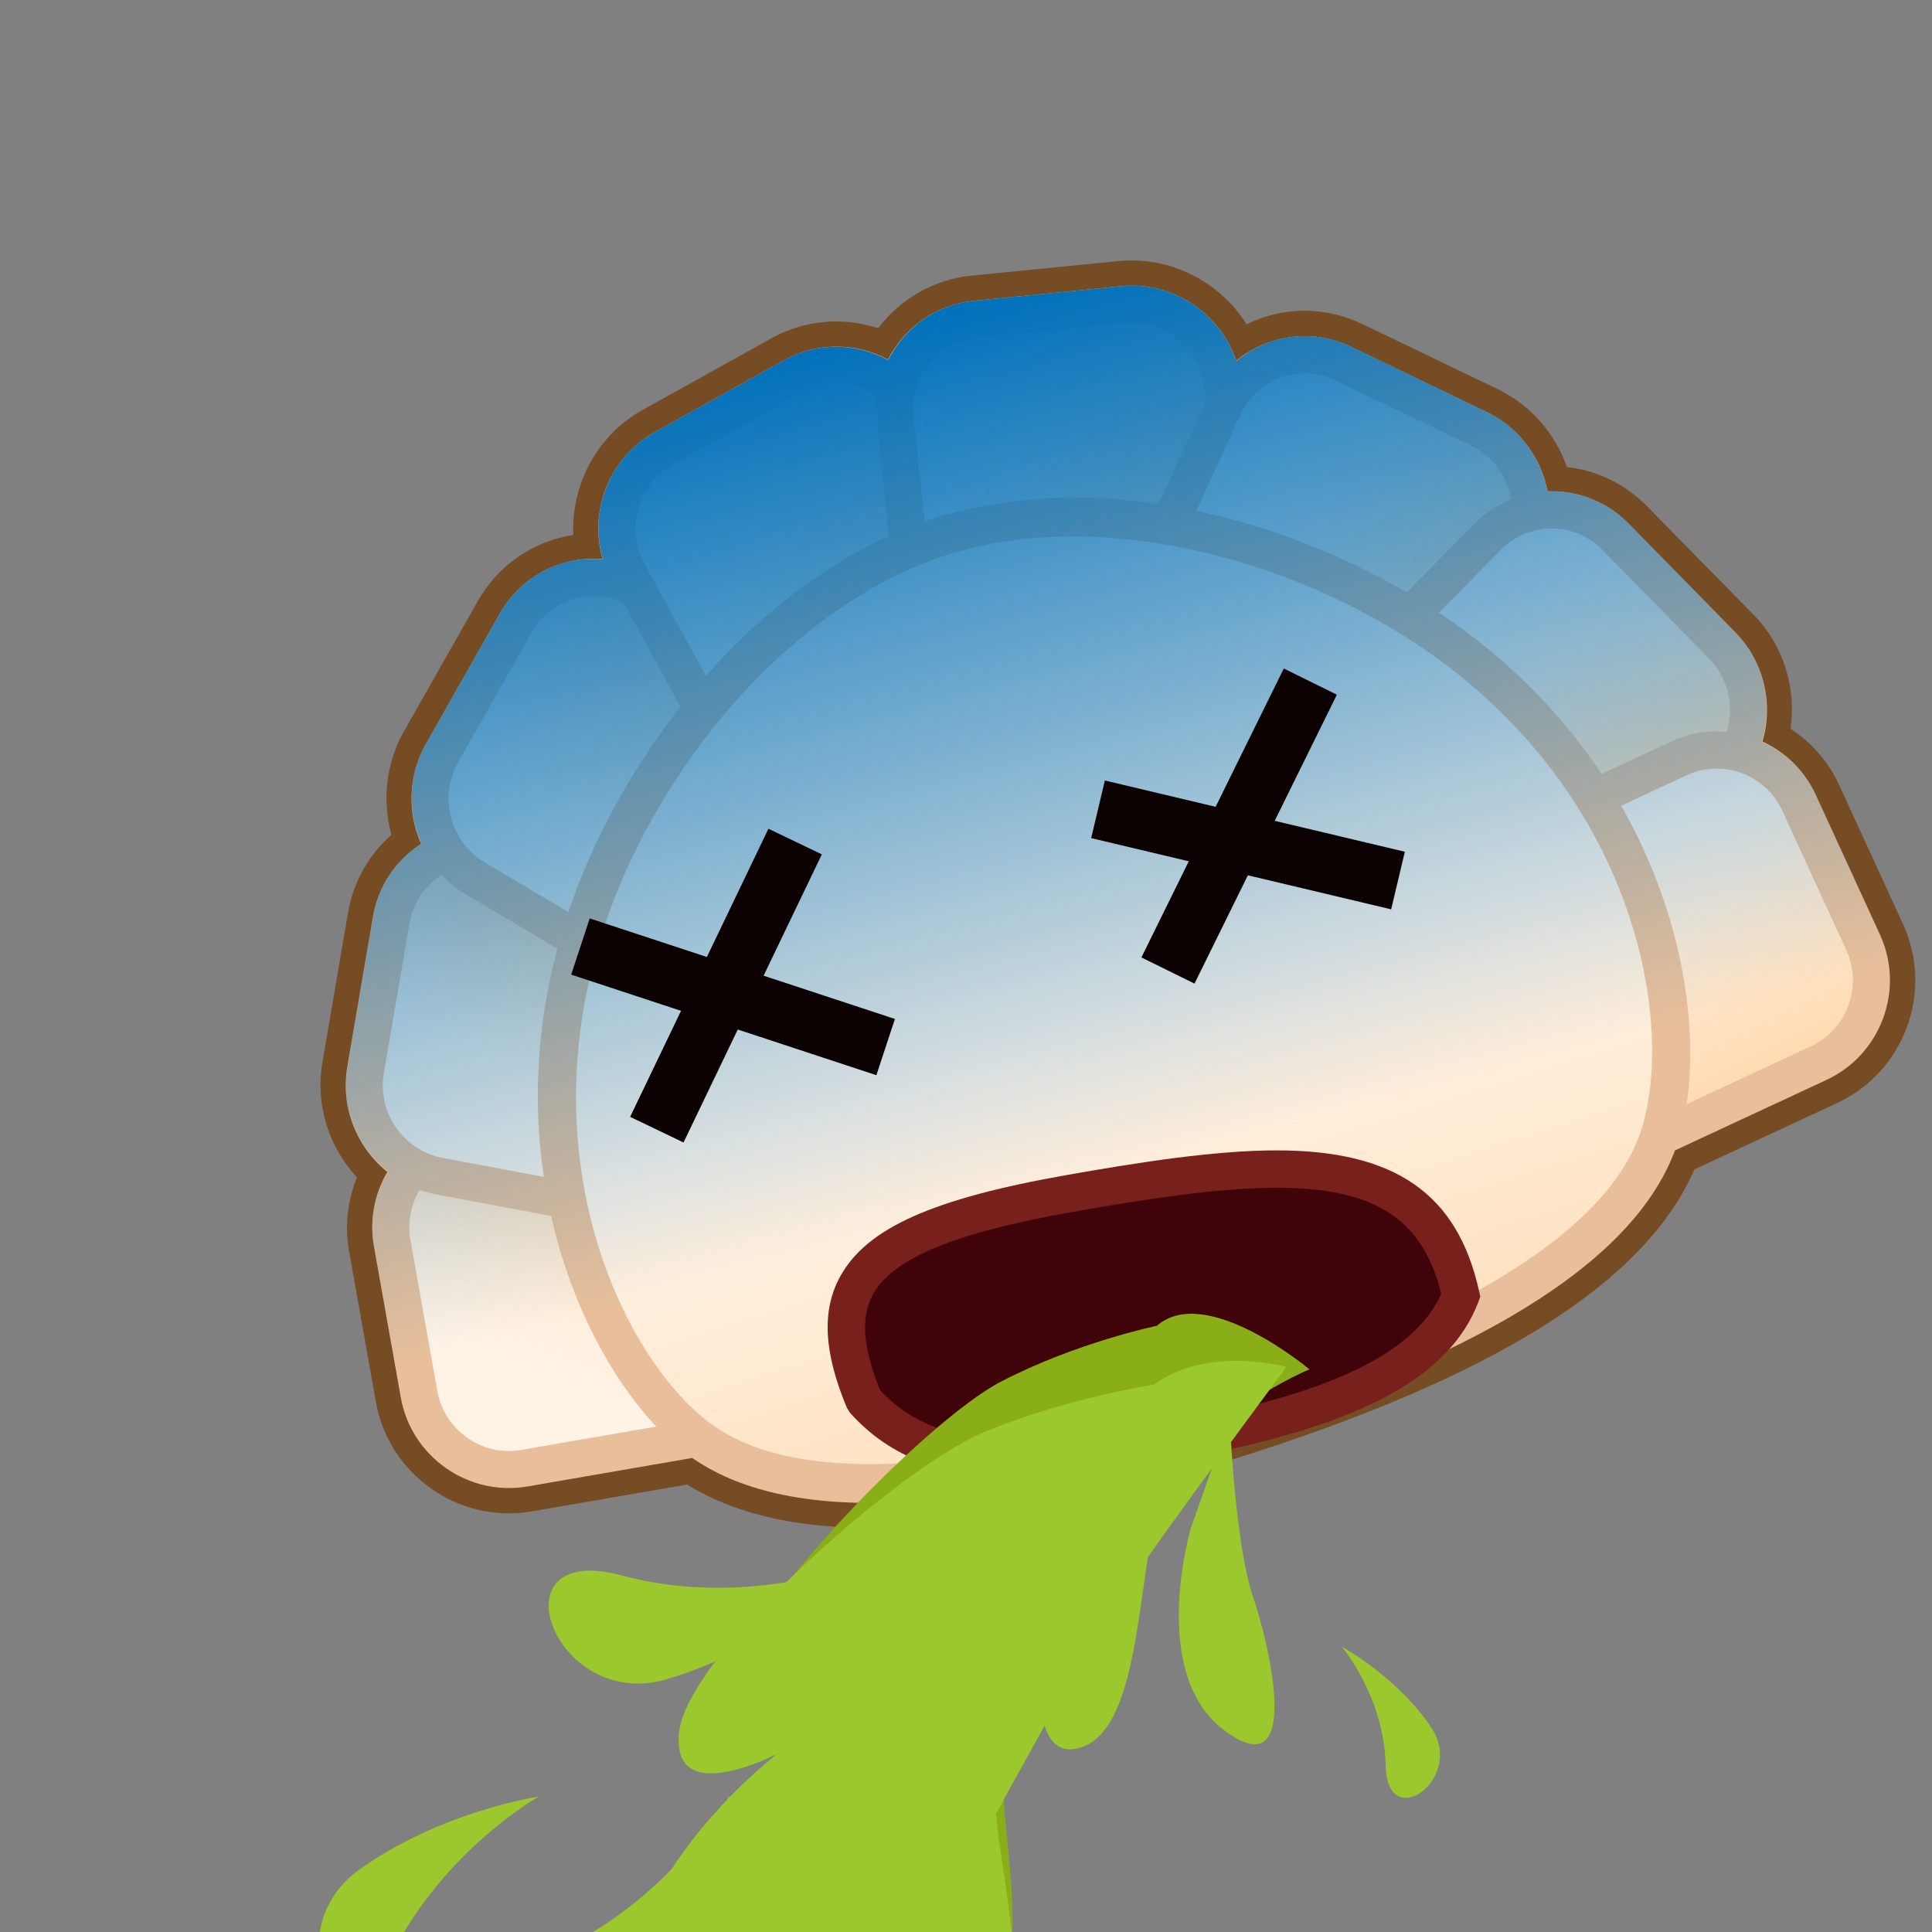 <?xml version="1.0" encoding="utf-8"?>
<!-- Generator: Adobe Illustrator 17.0.0, SVG Export Plug-In . SVG Version: 6.00 Build 0)  -->
<!DOCTYPE svg PUBLIC "-//W3C//DTD SVG 1.1//EN" "http://www.w3.org/Graphics/SVG/1.1/DTD/svg11.dtd">
<svg version="1.1" id="レイヤー_1" xmlns="http://www.w3.org/2000/svg" xmlns:xlink="http://www.w3.org/1999/xlink" x="0px"
	 y="0px" width="64px" height="64px" viewBox="0 0 64 64" style="enable-background:new 0 0 64 64;" xml:space="preserve">
<rect x="0" y="0" width="64" height="64" fill="#808080" stroke="none"/>
<g>
	<path style="fill:#754C24;" d="M40.82,48.349c-8.671,2.713-14.584,2.986-18.056,0.828
		l-5.143,0.889c-2.42,0.419-4.739-1.207-5.169-3.626l-0.891-5.01
		c-0.145-0.811-0.05-1.652,0.265-2.426c-0.949-1.024-1.383-2.429-1.147-3.806
		l0.852-4.975c0.171-1.001,0.684-1.907,1.436-2.569
		c-0.316-1.15-0.174-2.388,0.411-3.42l2.456-4.332
		c0.662-1.166,1.82-1.98,3.158-2.179c-0.076-1.67,0.792-3.306,2.29-4.14
		l4.276-2.379c1.084-0.603,2.373-0.718,3.534-0.33
		c0.733-0.981,1.86-1.621,3.092-1.743l4.87-0.483
		c1.707-0.169,3.353,0.68,4.242,2.096c1.214-0.605,2.628-0.591,3.836-0.009
		l4.486,2.158c1.07,0.515,1.891,1.452,2.287,2.576
		c0.996,0.114,1.934,0.567,2.646,1.292l3.538,3.602
		c0.978,0.997,1.422,2.398,1.227,3.78c0.699,0.457,1.256,1.095,1.6,1.844
		l2.124,4.624c1.025,2.232,0.046,4.891-2.18,5.926l-4.732,2.201
		C54.504,42.489,49.49,45.636,40.82,48.349z M18.851,19.471
		c-0.662,0.207-1.214,0.654-1.558,1.258l-2.456,4.332
		c-0.436,0.767-0.476,1.722-0.109,2.553l0.292,0.66l-0.609,0.387
		c-0.65,0.412-1.097,1.085-1.227,1.845l-0.852,4.975
		c-0.172,1,0.229,2.027,1.045,2.68l0.569,0.456l-0.372,0.627
		c-0.347,0.583-0.475,1.255-0.362,1.891l0.891,5.01
		c0.269,1.512,1.719,2.529,3.232,2.266l5.806-1.004l0.282,0.194
		c2.933,2.022,8.618,1.735,16.896-0.856c8.278-2.591,13.112-5.595,14.369-8.928
		l0.121-0.32l5.342-2.485c1.393-0.647,2.004-2.309,1.363-3.704l-2.124-4.624
		c-0.27-0.588-0.758-1.068-1.375-1.35l-0.662-0.303l0.207-0.698
		c0.297-1.001,0.041-2.073-0.67-2.797l-3.537-3.601
		c-0.541-0.55-1.292-0.848-2.061-0.816l-0.722,0.03l-0.137-0.709
		c-0.172-0.892-0.749-1.653-1.544-2.037l-4.486-2.158
		c-0.932-0.449-2.043-0.36-2.916,0.364l-0.945,0.783l-0.387-1.164
		c-0.412-1.235-1.646-2.04-2.936-1.912l-4.87,0.483
		c-0.927,0.093-1.747,0.656-2.18,1.508l-0.389,0.766l-0.756-0.408
		c-0.841-0.453-1.835-0.45-2.65,0.004l-4.276,2.379
		c-1.133,0.631-1.689,1.996-1.322,3.245l0.346,1.178l-1.223-0.105
		C19.528,19.334,19.175,19.37,18.851,19.471z"/>
	<g>
		<g>
			
				<linearGradient id="SVGID_1_" gradientUnits="userSpaceOnUse" x1="19.933" y1="44.35" x2="24.931" y2="37.552" gradientTransform="matrix(0.954 -0.299 0.299 0.954 -8.369 11.06)">
				<stop  offset="0" style="stop-color:#FFF3E6"/>
				<stop  offset="0.303" style="stop-color:#FFEDD9"/>
				<stop  offset="0.862" style="stop-color:#FFDDB7"/>
				<stop  offset="1" style="stop-color:#FFD9AD"/>
			</linearGradient>
			<path style="fill:url(#SVGID_1_);" d="M38.87,41.864c0.29,1.63-0.807,3.193-2.438,3.476
				l-19.059,3.295c-1.631,0.282-3.202-0.82-3.492-2.449l-0.891-5.009
				c-0.29-1.629,0.807-3.193,2.437-3.475l19.06-3.296
				c1.631-0.282,3.202,0.82,3.491,2.449L38.87,41.864z"/>
			<path style="fill:#E8BF9A;" d="M37.001,45.832c-0.15,0.047-0.305,0.085-0.464,0.112
				l-19.059,3.296c-1.966,0.341-3.851-0.981-4.201-2.946l-0.891-5.01
				c-0.345-1.937,0.948-3.846,2.937-4.187l19.06-3.296
				c1.967-0.34,3.851,0.982,4.201,2.947l0.891,5.009
				C39.792,43.539,38.728,45.291,37.001,45.832z M15.226,38.38
				c-1.139,0.357-1.841,1.513-1.631,2.689l0.891,5.01
				c0.232,1.302,1.48,2.178,2.783,1.951l19.059-3.296
				c1.313-0.228,2.165-1.485,1.939-2.762l-0.891-5.009
				c-0.232-1.302-1.48-2.178-2.783-1.952L15.532,38.307
				C15.427,38.325,15.325,38.349,15.226,38.38z"/>
		</g>
		<g>
			
				<linearGradient id="SVGID_2_" gradientUnits="userSpaceOnUse" x1="22.601" y1="35.506" x2="26.28" y2="31.214" gradientTransform="matrix(0.954 -0.299 0.299 0.954 -8.369 11.06)">
				<stop  offset="0" style="stop-color:#FFF3E6"/>
				<stop  offset="0.303" style="stop-color:#FFEDD9"/>
				<stop  offset="0.862" style="stop-color:#FFDDB7"/>
				<stop  offset="1" style="stop-color:#FFD9AD"/>
			</linearGradient>
			<path style="fill:url(#SVGID_2_);" d="M37.132,40.132c-0.28,1.631-1.838,2.717-3.465,2.412
				l-19.108-3.58c-1.627-0.305-2.728-1.889-2.449-3.52l0.852-4.975
				c0.28-1.631,1.839-2.716,3.466-2.412l19.107,3.578
				c1.627,0.305,2.729,1.889,2.45,3.52L37.132,40.132z"/>
			<path style="fill:#E8BF9A;" d="M35.279,43.046c-0.554,0.173-1.151,0.208-1.726,0.1
				l-19.108-3.579c-1.958-0.368-3.277-2.263-2.941-4.227l0.852-4.975
				c0.228-1.33,1.171-2.407,2.459-2.811c0.554-0.173,1.15-0.208,1.725-0.101
				l19.107,3.577c1.959,0.367,3.278,2.264,2.942,4.227l-0.853,4.977
				C37.509,41.566,36.567,42.643,35.279,43.046z M15.183,28.726
				c-0.847,0.265-1.466,0.973-1.616,1.847l-0.852,4.975
				c-0.224,1.306,0.653,2.568,1.956,2.812l19.108,3.58
				c0.384,0.072,0.765,0.05,1.133-0.065c0.846-0.265,1.464-0.972,1.614-1.846
				l0.853-4.977c0.224-1.307-0.655-2.569-1.957-2.813L16.315,28.661
				C15.932,28.589,15.552,28.611,15.183,28.726z"/>
		</g>
		<g>
			<g>
				
					<linearGradient id="SVGID_3_" gradientUnits="userSpaceOnUse" x1="25.048" y1="30.063" x2="32.907" y2="24.789" gradientTransform="matrix(0.954 -0.299 0.299 0.954 -8.369 11.06)">
					<stop  offset="0" style="stop-color:#FFF3E6"/>
					<stop  offset="0.303" style="stop-color:#FFEDD9"/>
					<stop  offset="0.862" style="stop-color:#FFDDB7"/>
					<stop  offset="1" style="stop-color:#FFD9AD"/>
				</linearGradient>
				<path style="fill:url(#SVGID_3_);" d="M36.684,38c-0.816,1.44-2.649,1.928-4.073,1.085
					l-16.865-9.984c-1.424-0.843-1.921-2.71-1.105-4.15l2.456-4.332
					c0.816-1.439,2.649-1.927,4.073-1.085l16.864,9.982
					c1.425,0.843,1.922,2.711,1.106,4.15L36.684,38z"/>
				<path style="fill:#E8BF9A;" d="M35.181,39.95c-0.963,0.301-2.014,0.179-2.883-0.337
					l-16.865-9.984c-1.713-1.015-2.308-3.249-1.326-4.981l2.456-4.332
					c0.448-0.79,1.171-1.374,2.037-1.645c0.963-0.301,2.014-0.179,2.883,0.335
					l16.865,9.983c1.713,1.014,2.309,3.248,1.327,4.981l-2.457,4.333
					C36.77,39.094,36.047,39.679,35.181,39.95z M18.967,19.842
					c-0.567,0.177-1.041,0.561-1.335,1.079l-2.456,4.332
					c-0.655,1.154-0.258,2.643,0.884,3.319l16.865,9.984
					c1.083,0.641,2.605,0.237,3.226-0.859l2.457-4.333
					c0.654-1.154,0.258-2.643-0.884-3.32l-16.864-9.982
					C20.288,19.725,19.599,19.645,18.967,19.842z"/>
			</g>
		</g>
		<g>
			
				<linearGradient id="SVGID_4_" gradientUnits="userSpaceOnUse" x1="25.424" y1="24.847" x2="40.103" y2="24.847" gradientTransform="matrix(0.954 -0.299 0.299 0.954 -8.369 11.06)">
				<stop  offset="0" style="stop-color:#FFF3E6"/>
				<stop  offset="0.303" style="stop-color:#FFEDD9"/>
				<stop  offset="0.862" style="stop-color:#FFDDB7"/>
				<stop  offset="1" style="stop-color:#FFD9AD"/>
			</linearGradient>
			<path style="fill:url(#SVGID_4_);" d="M30.337,13.65c-0.794-1.452-2.627-1.981-4.073-1.176
				l-4.275,2.379c-1.446,0.805-1.979,2.651-1.185,4.103l9.501,17.371
				c0.794,1.452,2.626,1.98,4.072,1.176l4.276-2.38
				c1.446-0.805,1.979-2.651,1.185-4.103L30.337,13.65z"/>
			<path style="fill:#E8BF9A;" d="M33.998,38.329c-1.632,0.511-3.412-0.208-4.232-1.708
				L20.265,19.25c-0.957-1.751-0.318-3.964,1.425-4.934l4.276-2.379
				c0.215-0.12,0.442-0.217,0.675-0.29c1.633-0.511,3.414,0.207,4.235,1.708
				l9.501,17.369c0.957,1.751,0.318,3.964-1.425,4.935l-4.276,2.38
				C34.46,38.158,34.232,38.256,33.998,38.329z M27.008,12.818
				c-0.153,0.048-0.303,0.112-0.445,0.191l-4.275,2.379
				c-1.156,0.643-1.58,2.111-0.945,3.273l9.501,17.37
				c0.618,1.13,2.097,1.569,3.235,0.933l4.277-2.38
				c1.156-0.643,1.58-2.112,0.945-3.272l-9.5-17.369
				C29.257,12.955,28.084,12.481,27.008,12.818z"/>
		</g>
		<g>
			
				<linearGradient id="SVGID_5_" gradientUnits="userSpaceOnUse" x1="32.963" y1="22.64" x2="43.042" y2="26.419" gradientTransform="matrix(0.954 -0.299 0.299 0.954 -8.369 11.06)">
				<stop  offset="0" style="stop-color:#FFF3E6"/>
				<stop  offset="0.303" style="stop-color:#FFEDD9"/>
				<stop  offset="0.862" style="stop-color:#FFDDB7"/>
				<stop  offset="1" style="stop-color:#FFD9AD"/>
			</linearGradient>
			<path style="fill:url(#SVGID_5_);" d="M29.651,13.864c-0.175-1.646,1.029-3.125,2.676-3.288
				l4.87-0.483c1.647-0.163,3.137,1.05,3.313,2.696l2.098,19.687
				c0.175,1.645-1.028,3.125-2.675,3.287l-4.872,0.483
				c-1.647,0.162-3.137-1.05-3.312-2.696L29.651,13.864z"/>
			<path style="fill:#E8BF9A;" d="M40.714,36.227c-0.234,0.073-0.478,0.123-0.723,0.147
				l-4.871,0.484c-1.986,0.195-3.773-1.26-3.984-3.243l-2.096-19.686
				c-0.182-1.701,0.872-3.306,2.505-3.817c0.234-0.073,0.476-0.122,0.721-0.147
				l4.87-0.483c1.984-0.196,3.772,1.258,3.984,3.241l2.098,19.688
				C43.398,34.112,42.345,35.717,40.714,36.227z M31.912,11.283
				c-1.076,0.337-1.77,1.395-1.651,2.516l2.096,19.686
				c0.14,1.315,1.325,2.279,2.642,2.15l4.871-0.484
				c1.301-0.127,2.263-1.329,2.126-2.611l-2.098-19.687
				c-0.141-1.316-1.326-2.28-2.642-2.15l-4.87,0.483
				C32.226,11.203,32.066,11.235,31.912,11.283z"/>
		</g>
		<g>
			<g>
				
					<linearGradient id="SVGID_6_" gradientUnits="userSpaceOnUse" x1="41.071" y1="25.758" x2="48.046" y2="32.283" gradientTransform="matrix(0.954 -0.299 0.299 0.954 -8.369 11.06)">
					<stop  offset="0" style="stop-color:#FFF3E6"/>
					<stop  offset="0.303" style="stop-color:#FFEDD9"/>
					<stop  offset="0.862" style="stop-color:#FFDDB7"/>
					<stop  offset="1" style="stop-color:#FFD9AD"/>
				</linearGradient>
				<path style="fill:url(#SVGID_6_);" d="M38.316,37.489c1.491,0.718,3.275,0.074,3.964-1.431
					l8.163-17.816c0.69-1.504,0.033-3.322-1.457-4.04l-4.487-2.159
					c-1.49-0.718-3.275-0.074-3.965,1.43l-8.164,17.815
					c-0.689,1.505-0.033,3.322,1.458,4.04L38.316,37.489z"/>
				<path style="fill:#E8BF9A;" d="M40.662,38.234c0,0,0,0-0.001,0
					c-0.865,0.271-1.793,0.202-2.612-0.192l-4.487-2.16
					c-1.794-0.863-2.579-3.038-1.75-4.848l8.164-17.816
					c0.422-0.918,1.215-1.618,2.178-1.919c0.866-0.271,1.793-0.203,2.611,0.192
					l4.487,2.158c1.795,0.865,2.579,3.04,1.749,4.849l-8.164,17.816
					C42.418,37.233,41.624,37.933,40.662,38.234z M42.521,12.471
					c-0.631,0.197-1.152,0.656-1.428,1.259l-8.164,17.815
					c-0.553,1.207-0.03,2.656,1.165,3.232l4.488,2.16
					c1.136,0.546,2.616,0.011,3.14-1.133l8.164-17.817
					c0.553-1.206,0.03-2.655-1.166-3.231l-4.487-2.158
					C43.696,12.338,43.088,12.293,42.521,12.471z"/>
			</g>
		</g>
		<g>
			
				<linearGradient id="SVGID_7_" gradientUnits="userSpaceOnUse" x1="45.788" y1="27.836" x2="47.45" y2="35.316" gradientTransform="matrix(0.954 -0.299 0.299 0.954 -8.369 11.06)">
				<stop  offset="0" style="stop-color:#FFF3E6"/>
				<stop  offset="0.303" style="stop-color:#FFEDD9"/>
				<stop  offset="0.862" style="stop-color:#FFDDB7"/>
				<stop  offset="1" style="stop-color:#FFD9AD"/>
			</linearGradient>
			<path style="fill:url(#SVGID_7_);" d="M39.164,39.496c1.159,1.181,3.06,1.184,4.222,0.006
				L57.045,25.668c1.162-1.178,1.165-3.107,0.006-4.288l-3.537-3.601
				c-1.159-1.181-3.059-1.183-4.222-0.006L35.633,31.604
				c-1.163,1.178-1.166,3.107-0.006,4.288L39.164,39.496z"/>
			<path style="fill:#E8BF9A;" d="M42.348,40.834L42.348,40.834
				c-1.289,0.403-2.677,0.055-3.622-0.909l-3.537-3.603
				c-1.396-1.421-1.393-3.731,0.007-5.15l13.658-13.831
				c0.411-0.416,0.92-0.727,1.475-0.901c1.289-0.403,2.677-0.056,3.623,0.907
				L57.489,20.95c1.395,1.421,1.392,3.731-0.007,5.149L43.824,39.933
				C43.413,40.349,42.903,40.661,42.348,40.834z M50.696,17.613
				c-0.368,0.115-0.694,0.314-0.967,0.591L36.07,32.036
				c-0.932,0.943-0.934,2.481-0.005,3.427l3.537,3.603
				c0.621,0.633,1.533,0.861,2.379,0.596c0.368-0.115,0.694-0.314,0.968-0.591
				l13.658-13.835c0.932-0.943,0.934-2.48,0.005-3.425l-3.537-3.602
				C52.455,17.576,51.543,17.348,50.696,17.613z"/>
		</g>
		<g>
			
				<linearGradient id="SVGID_8_" gradientUnits="userSpaceOnUse" x1="47.462" y1="36.116" x2="48.893" y2="45.035" gradientTransform="matrix(0.954 -0.299 0.299 0.954 -8.369 11.06)">
				<stop  offset="0" style="stop-color:#FFF3E6"/>
				<stop  offset="0.303" style="stop-color:#FFEDD9"/>
				<stop  offset="0.862" style="stop-color:#FFDDB7"/>
				<stop  offset="1" style="stop-color:#FFD9AD"/>
			</linearGradient>
			<path style="fill:url(#SVGID_8_);" d="M38.723,41.91c0.691,1.504,2.484,2.164,3.984,1.466
				l17.539-8.158c1.501-0.698,2.163-2.499,1.473-4.003l-2.124-4.623
				c-0.691-1.504-2.484-2.164-3.985-1.466L38.072,33.284
				c-1.501,0.698-2.163,2.499-1.472,4.003L38.723,41.91z"/>
			<path style="fill:#E8BF9A;" d="M42.521,44.104c-1.727,0.541-3.6-0.293-4.355-1.938
				l-2.124-4.623c-0.833-1.814-0.038-3.974,1.771-4.816l17.538-8.158
				c1.837-0.857,3.981-0.023,4.801,1.766l2.124,4.624
				c0.833,1.814,0.038,3.974-1.772,4.815l-17.538,8.158
				C42.82,44.001,42.671,44.057,42.521,44.104z M56.163,25.569
				c-0.099,0.031-0.197,0.069-0.294,0.114L38.331,33.841
				c-1.199,0.557-1.726,1.988-1.174,3.19l2.124,4.623
				c0.542,1.18,1.96,1.726,3.167,1.165l17.539-8.158
				c1.199-0.557,1.725-1.987,1.174-3.189l-2.124-4.624
				C58.538,25.762,57.302,25.213,56.163,25.569z"/>
		</g>
		<g>
			
				<linearGradient id="SVGID_9_" gradientUnits="userSpaceOnUse" x1="35.806" y1="35.303" x2="35.806" y2="53.155" gradientTransform="matrix(0.954 -0.299 0.299 0.954 -8.369 11.06)">
				<stop  offset="0" style="stop-color:#FFF3E6"/>
				<stop  offset="0.303" style="stop-color:#FFEDD9"/>
				<stop  offset="0.862" style="stop-color:#FFDDB7"/>
				<stop  offset="1" style="stop-color:#FFD9AD"/>
			</linearGradient>
			<path style="fill:url(#SVGID_9_);" d="M44.358,19.175c-5.078-2.349-9.863-2.453-13.114-1.425
				c-3.257,1.009-7.129,3.822-9.962,8.647c-5.556,9.463-1.831,18.422,1.77,21.195
				c3.691,2.85,11.338,1.219,17.327-0.655c5.99-1.874,13.201-4.893,14.609-9.339
				C56.362,33.268,54.317,23.783,44.358,19.175z"/>
			<path style="fill:#E8BF9A;" d="M40.569,47.548c-8.916,2.79-14.775,2.97-17.909,0.551
				c-3.568-2.748-7.799-12.031-1.931-22.026c2.607-4.44,6.359-7.693,10.293-8.924
				c3.995-1.25,8.931-0.716,13.604,1.446
				c10.516,4.866,12.333,14.904,10.97,19.197
				C54.402,41.566,49.485,44.758,40.569,47.548z M31.465,18.351
				c-3.641,1.139-7.219,4.261-9.631,8.37c-5.464,9.307-1.649,17.855,1.608,20.364
				c2.741,2.115,8.374,1.86,16.745-0.76s13.144-5.621,14.189-8.921
				c1.245-3.918-0.495-13.118-10.287-17.648
				C39.765,17.756,35.046,17.231,31.465,18.351z"/>
		</g>
	</g>
	<linearGradient id="SVGID_10_" gradientUnits="userSpaceOnUse" x1="40.23" y1="47.706" x2="30.248" y2="10.456">
		<stop  offset="0.243" style="stop-color:#0071BC;stop-opacity:0"/>
		<stop  offset="1" style="stop-color:#0071BC"/>
	</linearGradient>
	<path style="fill:url(#SVGID_10_);" d="M62.276,30.959l-2.124-4.624
		c-0.372-0.812-1.024-1.413-1.788-1.762c0.369-1.242,0.088-2.642-0.875-3.623
		l-3.537-3.602c-0.721-0.734-1.699-1.108-2.694-1.067
		c-0.214-1.109-0.92-2.111-2.004-2.633l-4.487-2.158
		c-0.819-0.394-1.746-0.462-2.611-0.192c-0.446,0.14-0.851,0.373-1.204,0.666
		c-0.526-1.58-2.095-2.652-3.815-2.482l-4.87,0.483
		c-0.245,0.024-0.487,0.073-0.721,0.147c-0.951,0.298-1.696,0.972-2.124,1.815
		c-0.833-0.448-1.829-0.578-2.78-0.281c-0.233,0.073-0.46,0.171-0.675,0.29
		l-4.276,2.379c-1.511,0.841-2.188,2.616-1.719,4.215
		c-0.458-0.04-0.924-0-1.371,0.14c-0.865,0.271-1.589,0.855-2.037,1.645
		l-2.456,4.332c-0.594,1.046-0.603,2.273-0.146,3.306
		c-0.84,0.534-1.43,1.398-1.604,2.411l-0.852,4.975
		c-0.233,1.356,0.336,2.667,1.348,3.477c-0.429,0.723-0.623,1.588-0.466,2.466
		l0.891,5.01c0.35,1.966,2.234,3.287,4.201,2.946l5.468-0.945
		c3.197,2.204,8.964,1.964,17.623-0.746c8.659-2.71,13.534-5.8,14.904-9.433
		l5.032-2.34C62.315,34.933,63.11,32.774,62.276,30.959z"/>
</g>
<g>
	<g>
		<path style="fill:#3F0309;" d="M48.392,42.91c-0.916,2.413-4.166,3.893-9.624,4.858
			c-5.459,0.961-8.218,0.744-10.142-1.371c-1.682-4.022,0.132-5.682,6.812-6.863
			C42.743,38.246,47.296,37.948,48.392,42.91z"/>
		<path style="fill:#78211C;" d="M33.758,48.934c-2.532,0-4.257-0.654-5.59-2.12l-0.113-0.177
			c-0.769-1.84-0.841-3.221-0.226-4.346c0.876-1.604,3.05-2.579,7.502-3.366
			c2.406-0.424,4.914-0.817,6.962-0.817c3.924,0,5.991,1.44,6.705,4.668
			l0.039,0.181l-0.065,0.173c-0.974,2.567-4.088,4.186-10.095,5.248
			C36.721,48.757,35.095,48.934,33.758,48.934z M29.156,46.058
			c1.083,1.146,2.467,1.637,4.602,1.637c1.263,0,2.82-0.17,4.902-0.537
			c5.305-0.938,8.202-2.307,9.083-4.3c-0.614-2.491-2.208-3.512-5.452-3.512
			c-1.954,0-4.397,0.384-6.747,0.798c-3.929,0.694-5.975,1.539-6.63,2.74
			C28.505,43.636,28.581,44.645,29.156,46.058z"/>
	</g>
	
		<rect x="18.955" y="32.032" transform="matrix(0.95 0.313 -0.313 0.95 11.554 -5.94)" style="fill:#0C0101;" width="10.642" height="1.961"/>
	
		<rect x="23.076" y="27.335" transform="matrix(0.902 0.433 -0.433 0.902 16.477 -7.195)" style="fill:#0C0101;" width="1.961" height="10.581"/>
	
		<rect x="36.232" y="27.008" transform="matrix(0.973 0.231 -0.231 0.973 7.585 -8.793)" style="fill:#0C0101;" width="10.213" height="1.961"/>
	
		<rect x="40.081" y="22.023" transform="matrix(0.897 0.442 -0.442 0.897 16.308 -15.325)" style="fill:#0C0101;" width="1.961" height="10.67"/>
	<g>
		<path style="fill:#9BC82D;" d="M40.734,46.968c0,0,0.172,4.17,0.773,5.924
			c0.598,1.756,1.615,6.334-0.94,4.437c-2.555-1.901-1.112-6.726-1.112-6.726
			L40.734,46.968z"/>
		<path style="fill:#9BC82D;" d="M28.75,51.681c0,0-3.854,1.666-8.159,0.506
			c-4.307-1.162-2.254,4.533,1.482,3.444
			C25.811,54.542,28.75,51.681,28.75,51.681z"/>
		<path style="fill:#89AE17;" d="M43.377,45.361c0,0-3.422-2.869-5.055-1.443
			c0,0-2.67,0.552-5.174,1.855c-2.504,1.305-8.967,7.93-9.286,10.612
			c-0.32,2.684,2.915,0.617,2.915,0.617s-0.665,0.587-1.504,1.584
			c0.008-0.042,0.012-0.068,0.012-0.068s-0.029,0.058-0.082,0.152
			c-0.55,0.661-1.164,1.488-1.715,2.444c-0.942,1.105-2.249,2.329-3.91,3.164
			c-3.303,1.662-0.245,4.372,2.013,2.726c-0.572,3.386-0.723,6.824-0.723,6.824
			l9.457,2.001c0,0-0.074-5.511,0.247-9.185c0.565,0.872,1.448,1.209,2.279-0.028
			c1.23-1.838,0.474-5.069,0.336-7.757c0.554-1.132,1.105-2.222,1.535-3.092
			c0.14,0.567,0.419,0.903,0.938,0.754c1.532-0.444,1.844-3.822,2.31-6.672
			C39.902,46.776,43.377,45.361,43.377,45.361z"/>
		<path style="fill:#9BC82D;" d="M42.615,45.282c0,0-2.619-0.731-4.392,0.59
			c0,0-2.964,0.439-5.716,1.611c-2.753,1.172-9.746,7.333-10.012,9.906
			c-0.266,2.574,3.278,0.693,3.278,0.693s-0.723,0.542-1.627,1.474
			c0.007-0.04,0.011-0.064,0.011-0.064s-0.03,0.055-0.086,0.143
			c-0.591,0.618-1.25,1.395-1.833,2.296c-1.016,1.032-2.433,2.166-4.26,2.914
			c-3.633,1.488-0.125,4.203,2.341,2.697c-0.525,3.241-0.576,6.548-0.576,6.548
			l10.629,2.248c0,0-0.268-5.311-0.034-8.839c0.66,0.858,1.656,1.215,2.541,0.05
			c1.314-1.726,0.357-4.865,0.112-7.459c0.58-1.073,1.16-2.1,1.614-2.926
			c0.172,0.551,0.498,0.884,1.071,0.758c1.697-0.374,1.929-3.618,2.351-6.347
			C40.087,48.678,42.615,45.282,42.615,45.282z"/>
		<path style="fill:#9BC82D;" d="M17.853,59.512c0,0-3.103,1.728-4.891,5.251
			c-1.786,3.525-3.793-0.862-1.078-2.815
			C14.601,59.992,17.853,59.512,17.853,59.512z"/>
		<path style="fill:#9BC82D;" d="M44.442,54.543c0,0,1.413,1.652,1.459,3.942
			c0.044,2.287,2.63,0.451,1.528-1.23C46.328,55.573,44.442,54.543,44.442,54.543z"
			/>
	</g>
</g>
<g>
</g>
<g>
</g>
<g>
</g>
<g>
</g>
<g>
</g>
<g>
</g>
</svg>
